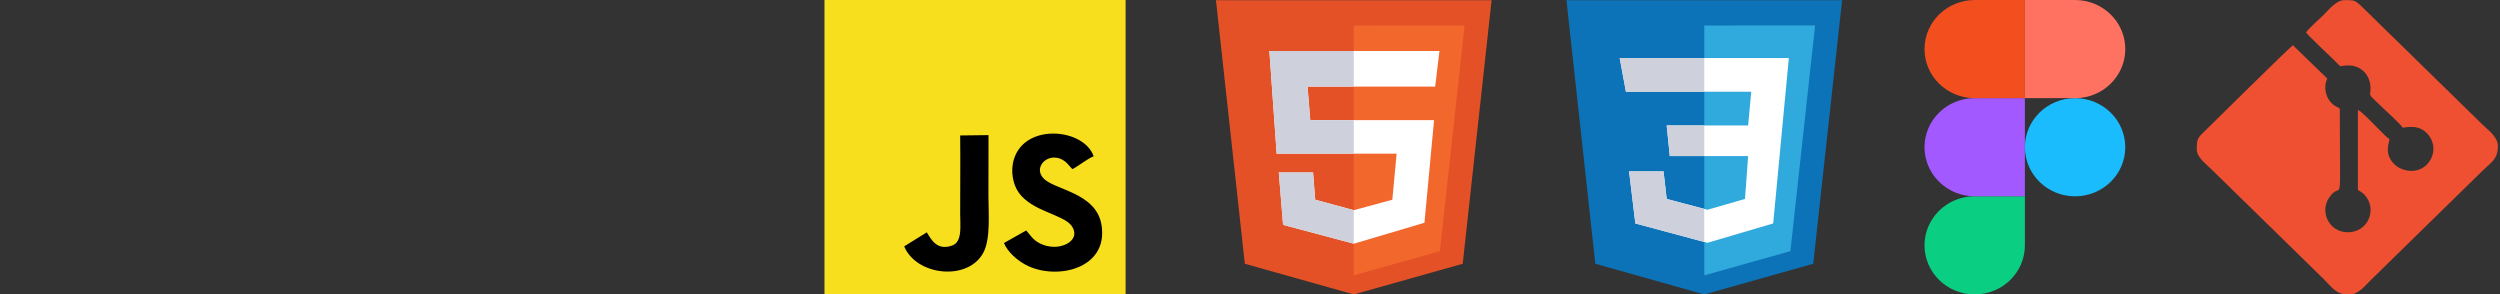 <svg width="450" height="53" viewBox="0 0 450 53" fill="none" xmlns="http://www.w3.org/2000/svg">
<rect x="0" y="0" width="450" height="53" fill="#333333" stroke="none"/>
<g clip-path="url(#clip0_163_2)">
<path d="M373.515 35.335C378.505 35.335 382.549 31.381 382.549 26.501C382.549 21.624 378.505 17.67 373.515 17.67C368.527 17.67 364.483 21.624 364.483 26.501C364.483 31.381 368.527 35.335 373.515 35.335Z" fill="#1ABCFE"/>
<path fill-rule="evenodd" clip-rule="evenodd" d="M355.445 35.331H355.572H364.479V44.162C364.479 49.04 360.434 52.995 355.445 52.995C350.457 52.995 346.413 49.04 346.413 44.159C346.413 39.281 350.459 35.327 355.445 35.327V35.331V35.331Z" fill="#0ACF83"/>
<path fill-rule="evenodd" clip-rule="evenodd" d="M355.572 17.666H364.479V35.331H355.572H355.445C350.457 35.331 346.413 31.375 346.413 26.494C346.413 21.617 350.459 17.663 355.445 17.663H355.572V17.666V17.666Z" fill="#A259FF"/>
<path fill-rule="evenodd" clip-rule="evenodd" d="M355.572 17.666H364.479V0.002H355.572H355.445C350.457 0.002 346.413 3.958 346.413 8.833C346.413 13.675 350.395 17.604 355.331 17.666H355.574H355.572Z" fill="#F24E1E"/>
<path fill-rule="evenodd" clip-rule="evenodd" d="M364.481 17.666H373.399H373.635C378.567 17.604 382.553 13.675 382.553 8.833C382.553 3.956 378.507 0.002 373.521 0.002H364.483V17.666H364.481Z" fill="#FF7262"/>
<path fill-rule="evenodd" clip-rule="evenodd" d="M415.081 5.829C415.526 6.474 419.092 9.81 420.153 10.847C421.781 12.439 420.83 11.777 422.733 11.777C424.976 11.777 426.695 13.473 426.695 15.921C426.695 17.634 425.942 16.507 429.201 19.692C430.018 20.488 431.969 22.201 432.49 22.98C433.272 22.922 432.891 22.846 434.198 22.846C437.24 22.846 439.39 26.629 436.993 29.456C434.72 32.114 429.802 30.462 429.802 26.86C429.802 26.109 430.031 25.718 430.095 25.054C429.079 24.396 425.272 20.024 424.425 19.801V34.191C425.163 34.67 425.41 34.734 425.945 35.469C427.803 38.021 426.114 41.808 422.597 41.808C419.234 41.808 417.525 38.129 419.217 35.606C421.689 31.925 421.169 39.571 421.169 19.804C421.169 19.291 420.754 19.426 420.02 18.856C418.604 17.775 418.162 15.671 418.912 14.139L412.722 8.144C412.03 8.61 398.818 21.679 397.158 23.302C395.713 24.715 395.449 24.836 395.42 26.501V26.86C395.42 28.303 396.94 29.383 398.219 30.631L418.311 50.277C419.88 51.825 420.416 52.935 422.658 53.013H422.873C424.562 53.013 425.869 51.255 426.804 50.355L446.822 30.768C448.391 29.234 449.541 28.694 449.621 26.516V26.308C449.621 24.626 447.838 23.392 446.902 22.478L425.101 1.163C424.135 0.219 423.779 0.05 422.813 0.02H422.584H422.323H422.03C420.51 0.02 419.172 1.777 418.311 2.619C417.514 3.4 415.622 5.069 415.086 5.834V5.831L415.081 5.829Z" fill="#EF5032"/>
<path d="M202.608 0H148.407V52.995H202.608V0Z" fill="#F7DF1E"/>
<path fill-rule="evenodd" clip-rule="evenodd" d="M184.725 41.474L180.717 43.741C181.347 45.35 183.1 46.836 184.587 47.649C189.995 50.545 199.49 48.491 198.29 40.59C197.383 34.566 189.628 34.221 187.75 32.014C185.675 29.578 189.795 26.455 192.481 29.85L193.034 30.45C194.173 29.864 195.829 28.499 196.859 28.138C195.139 23.122 184.601 22.085 182.526 28.589C181.834 30.739 182.312 33.188 183.387 34.69C185.798 38.056 191.389 38.608 192.866 40.622C194.509 42.893 191.929 44.514 189.591 44.423C188.055 44.379 186.486 43.672 185.629 42.577L184.723 41.478V41.474H184.725Z" fill="black"/>
<path fill-rule="evenodd" clip-rule="evenodd" d="M162.754 44.345C164.937 49.647 174.249 50.669 177.013 45.458C178.335 42.95 177.919 38.399 177.919 35.333L177.933 24.321L172.833 24.383C172.882 29.085 172.833 33.8 172.833 38.518C172.833 40.668 173.248 43.535 171.391 44.194C168.656 45.172 167.612 43.113 166.826 41.82L162.754 44.343V44.345Z" fill="black"/>
<path fill-rule="evenodd" clip-rule="evenodd" d="M331.579 0.032H281.962L287.157 47.477L306.771 52.995L326.378 47.477L331.579 0.032Z" fill="#0C73B8"/>
<path fill-rule="evenodd" clip-rule="evenodd" d="M326.72 4.588L306.771 4.591V49.565L322.273 45.206L326.72 4.588Z" fill="#30A9DC"/>
<path fill-rule="evenodd" clip-rule="evenodd" d="M292.67 16.516L291.544 10.447H321.993L319.175 40.219L307.332 43.706L294.363 40.219L293.235 30.851H299.438L300.003 35.808L307.332 37.756L314.099 35.808L314.664 28.094H300.564L300.003 22.579H314.664L315.225 16.516H292.67Z" fill="white"/>
<path fill-rule="evenodd" clip-rule="evenodd" d="M292.67 16.516L291.544 10.449H306.771V16.516H292.672H292.67ZM306.769 43.553L294.361 40.219L293.235 30.848H299.436L300.001 35.81L306.767 37.607V43.553H306.769ZM306.769 28.09H300.564L300.003 22.576H306.769V28.09Z" fill="#CED1DB"/>
<path fill-rule="evenodd" clip-rule="evenodd" d="M268.488 0.032H218.873L224.068 47.477L243.681 52.995L263.289 47.477L268.488 0.032Z" fill="#E55126"/>
<path fill-rule="evenodd" clip-rule="evenodd" d="M263.631 4.588L243.681 4.591V49.565L259.183 45.206L263.631 4.588Z" fill="#F1672C"/>
<path fill-rule="evenodd" clip-rule="evenodd" d="M235.359 15.592L235.846 21.624H258.132L256.402 40.098L243.681 43.867L230.956 40.474L230.184 31.048H236.352L236.741 35.949L243.681 37.833L250.62 35.949L251.391 27.655H229.797L228.488 9.181H259.102L258.33 15.592H235.359Z" fill="white"/>
<path fill-rule="evenodd" clip-rule="evenodd" d="M235.359 15.592L235.846 21.624H243.679V27.655H229.801L228.486 9.181H243.679V15.592H235.363H235.359V15.592ZM243.676 43.867L230.95 40.474L230.178 31.048H236.347L236.732 35.949L243.676 37.833V43.864V43.867V43.867Z" fill="#CED1DB"/>
</g>
<defs>
<clipPath id="clip0_163_2">
<rect width="450" height="53" fill="white"/>
</clipPath>
</defs>
</svg>
